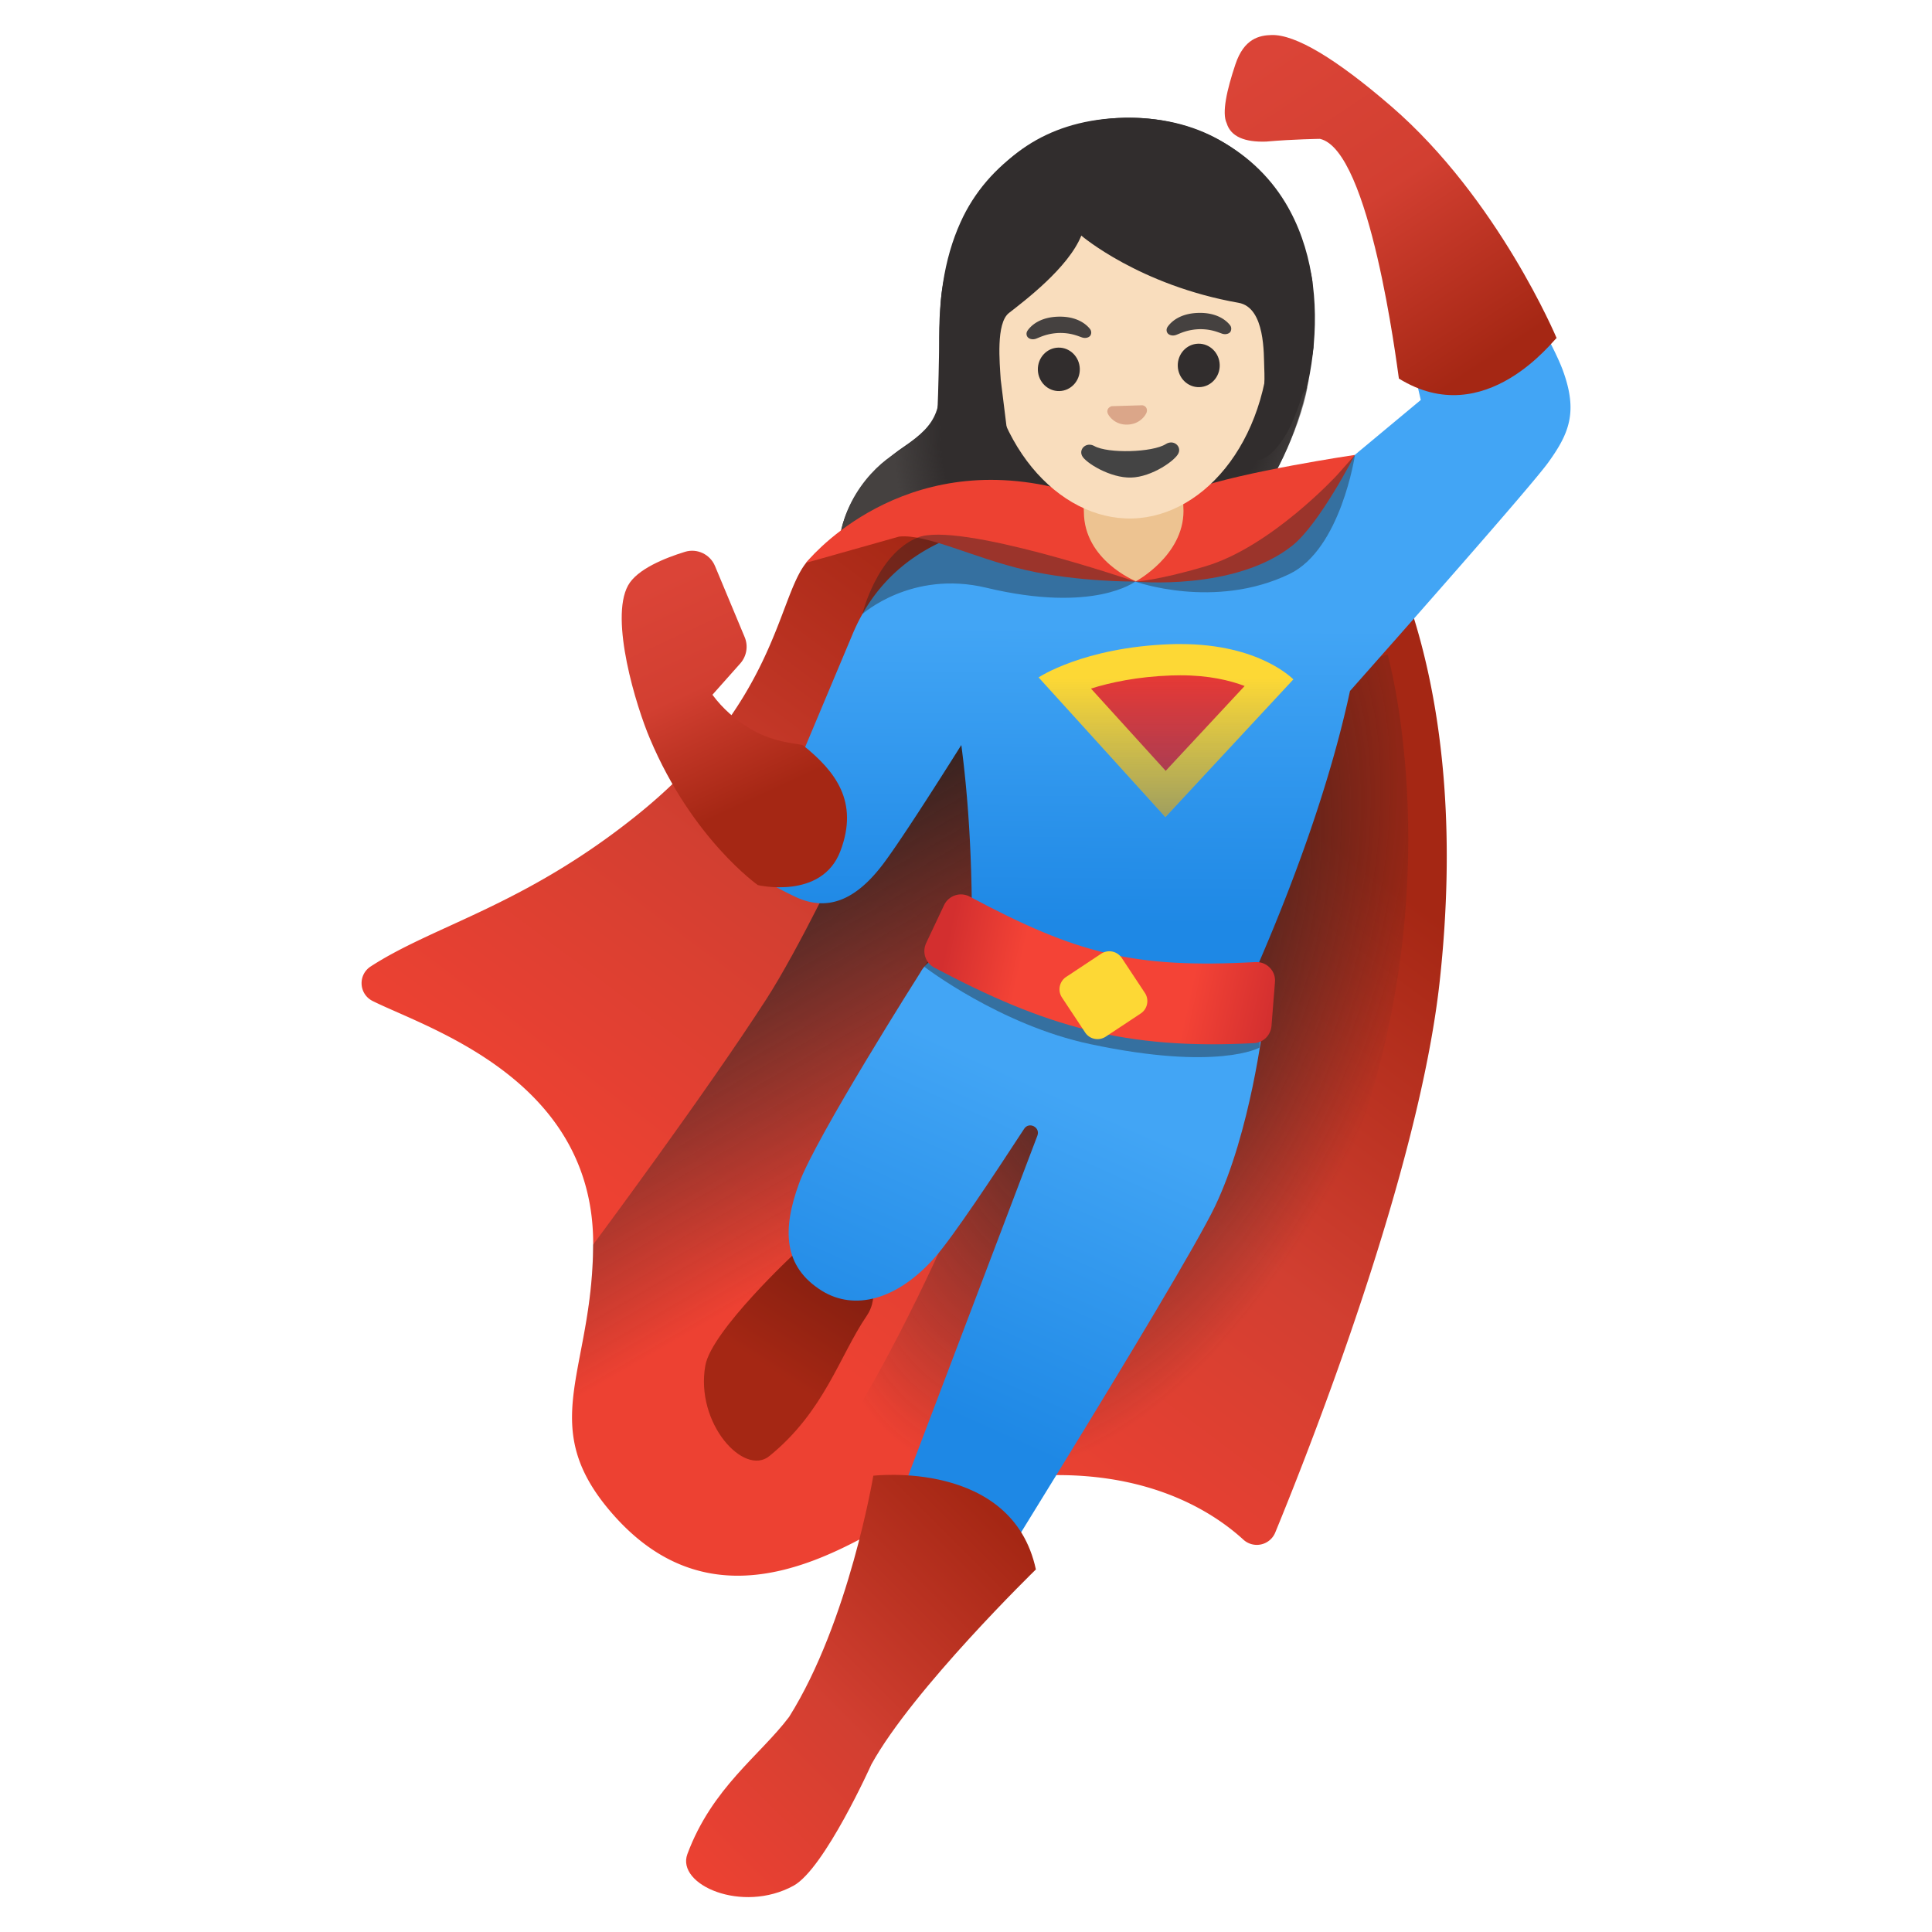 <svg xmlns="http://www.w3.org/2000/svg" xmlns:xlink="http://www.w3.org/1999/xlink" width="128" height="128" viewBox="0 0 128 128"><path fill="#312D2D" d="M85.16 13.43c-2.25-3.73-6.52-5.88-11.13-5.61s-8.6 2.92-10.39 6.9c-1.1 2.42-1.55 5.36-1.38 8.98c.16 3.42-.03 4.3-2.4 5.91c-3.5 2.39-5.02 5.82-3.98 8.94c.99 2.98 4.04 4.88 7.93 5.04c.38.02.76.01 1.16 0c8.24-.38 14.41-3.86 18.35-10.35c.1-.17.18-.29.24-.38c3.42-5.03 5.15-13.55 1.6-19.43"/><radialGradient id="notoWomanSuperheroLightSkinTone0" cx="73.497" cy="106.806" r="16.775" gradientTransform="matrix(-.497 .868 .694 .397 35.959 -79.88)" gradientUnits="userSpaceOnUse"><stop offset=".782" stop-color="#454140" stop-opacity="0"/><stop offset="1" stop-color="#454140"/></radialGradient><path fill="url(#notoWomanSuperheroLightSkinTone0)" d="M86.74 24.95c-.42 3.2-2.33 6.67-3.18 7.9c-.06.09-.13.22-.24.38c-3.94 6.49-10.11 9.98-18.35 10.36c-.39.02-.77.02-1.15.01c-3.89-.16-7.06-2.03-7.93-5.05c-1.18-4.11 1.52-7.24 3.14-8.32c2.49-1.66 3.49-2.47 3.29-5.92c1.42 13.1 23.73 3.91 24.32 1.22c.03-.19.07-.38.1-.58"/><linearGradient id="notoWomanSuperheroLightSkinTone1" x1="79.567" x2="51.086" y1="78.796" y2="40.649" gradientTransform="matrix(1 0 0 -1 0 128)" gradientUnits="userSpaceOnUse"><stop offset="0" stop-color="#A52714"/><stop offset=".529" stop-color="#D23F31"/><stop offset="1" stop-color="#ED4132"/></linearGradient><path fill="url(#notoWomanSuperheroLightSkinTone1)" d="M88.03 32.22c.6-.37 1.38-.22 1.78.36c2.1 3.04 7.69 13.17 5.57 32.47C94 77.58 86.9 95.67 84.49 101.53a1.32 1.32 0 0 1-2.12.47c-2.42-2.21-8.33-5.94-19.09-3.44c-3.41.79-14.05 11.45-22.6 1.85c-5.28-5.93-1.43-9.41-1.38-17.94c.05-10.98-11-14.35-14.61-16.15c-.92-.46-.99-1.73-.13-2.29c4.19-2.72 10.07-4 17.46-9.88C51.4 46.7 51.48 39.72 53.4 37.3c.97-1.22 8.61-4.65 8.61-4.65s5.34 1.42 5.6 1.52l9.53 4.21c.38.14.81.1 1.16-.12z"/><radialGradient id="notoWomanSuperheroLightSkinTone2" cx="74.878" cy="64.465" r="18.579" gradientTransform="matrix(.936 .351 .681 -1.814 -39.132 154.169)" gradientUnits="userSpaceOnUse"><stop offset="0" stop-color="#212121"/><stop offset=".999" stop-color="#212121" stop-opacity="0"/></radialGradient><path fill="url(#notoWomanSuperheroLightSkinTone2)" d="M90.44 73.86c5.41-16.75 1.49-30.51 1.49-30.51s-15.88 5.61-15.92 6.26s-10.32 25.11-10.32 25.11S58.2 94.97 48.7 104.4c6.81-.74 12.32-5.31 14.58-5.83c7.09-1.65 12.06-.59 15.33.96c1.79-2.85 8.03-13.9 11.83-25.67"/><linearGradient id="notoWomanSuperheroLightSkinTone3" x1="44.406" x2="59.1" y1="72.733" y2="47.365" gradientTransform="matrix(1 0 0 -1 0 128)" gradientUnits="userSpaceOnUse"><stop offset="0" stop-color="#212121"/><stop offset=".999" stop-color="#212121" stop-opacity="0"/></linearGradient><path fill="url(#notoWomanSuperheroLightSkinTone3)" d="m67.97 43.79l-5.07-2.3s-8.04 18.35-12.11 24.68c-4.08 6.33-11.5 16.3-11.5 16.3c.01 8.53-3.9 12.02 1.39 17.95c.35.4.72.75 1.08 1.08c3.39-4.07 8.99-12.02 13.19-17.98C66.3 67.41 67.97 43.79 67.97 43.79"/><linearGradient id="notoWomanSuperheroLightSkinTone4" x1="76.007" x2="75.835" y1="86.415" y2="66.737" gradientTransform="matrix(1 0 0 -1 0 128)" gradientUnits="userSpaceOnUse"><stop offset="0" stop-color="#42A5F5"/><stop offset="1" stop-color="#1E88E5"/></linearGradient><path fill="url(#notoWomanSuperheroLightSkinTone4)" d="M103.54 24.53c-1.01-2.75-5.95-10.64-5.95-10.64l-5.74 2.75l2.28 9.86l-10.27 8.55a34.9 34.9 0 0 0-12.95-.52c-2.94-.22-11.3-.12-14.46 7.57L51.87 53l-3.71 1.29c-1.03 2.15 2.35 4.09 4.5 5.11c2.15 1.03 4 .23 5.76-2.04c1.05-1.36 3.49-5.17 5.27-8c.4 3.03.68 6.73.7 11.23l8.33 4.01l10.14.43c3.7-8.37 5.61-14.74 6.58-19.25c3.35-3.78 12.03-13.6 13.15-15.16c1.38-1.92 1.96-3.34.95-6.09"/><path fill="none" d="M103.54 24.53c-1.01-2.75-5.95-10.64-5.95-10.64l-5.74 2.75l2.28 9.86l-10.27 8.55a34.9 34.9 0 0 0-12.95-.52c-2.94-.22-11.3-.12-14.46 7.57L51.87 53l-3.71 1.29c-1.03 2.15 2.35 4.09 4.5 5.11c2.15 1.03 4 .23 5.76-2.04c1.05-1.36 3.49-5.17 5.27-8c.4 3.03.68 6.73.7 11.23l8.33 4.01l10.14.43c3.7-8.37 5.61-14.74 6.58-19.25c3.35-3.78 12.03-13.6 13.15-15.16c1.38-1.92 1.96-3.34.95-6.09" opacity=".29"/><linearGradient id="notoWomanSuperheroLightSkinTone5" x1="50.366" x2="43.808" y1="75.209" y2="89.442" gradientTransform="matrix(1 0 0 -1 0 128)" gradientUnits="userSpaceOnUse"><stop offset="0" stop-color="#A52714"/><stop offset=".529" stop-color="#D23F31"/><stop offset="1" stop-color="#DB4437"/></linearGradient><path fill="url(#notoWomanSuperheroLightSkinTone5)" d="M41.61 38.79c.59-1.08 2.44-1.82 3.77-2.23c.81-.25 1.67.17 1.99.94l1.97 4.72c.24.58.13 1.25-.29 1.73l-1.85 2.08c.68.92 1.53 1.66 2.51 2.25c1.67 1.01 3.34.97 3.51 1.11c2.12 1.71 3.7 3.71 2.46 6.99c-1.23 3.26-5.47 2.26-5.47 2.26s-4.35-3.06-7.15-9.7c-.91-2.13-2.68-7.92-1.45-10.15"/><path fill="none" d="M41.61 38.79c.59-1.08 2.44-1.82 3.77-2.23c.81-.25 1.67.17 1.99.94l1.97 4.72c.24.58.13 1.25-.29 1.73l-1.85 2.08c.68.92 1.53 1.66 2.51 2.25c1.67 1.01 3.34.97 3.51 1.11c2.12 1.71 3.7 3.71 2.46 6.99c-1.23 3.26-5.47 2.26-5.47 2.26s-4.35-3.06-7.15-9.7c-.91-2.13-2.68-7.92-1.45-10.15" opacity=".29"/><linearGradient id="notoWomanSuperheroLightSkinTone6" x1="55.129" x2="50.129" y1="43.807" y2="36.057" gradientTransform="matrix(1 0 0 -1 0 128)" gradientUnits="userSpaceOnUse"><stop offset=".001" stop-color="#851F10"/><stop offset=".841" stop-color="#A52714"/></linearGradient><path fill="url(#notoWomanSuperheroLightSkinTone6)" d="M52.68 83.01s-5.54 5.15-5.95 7.46c-.68 3.83 2.56 7.37 4.24 6c3.65-2.96 4.64-6.63 6.45-9.29c1.8-2.66-2.34-6.6-4.74-4.17"/><linearGradient id="notoWomanSuperheroLightSkinTone7" x1="69.79" x2="60.641" y1="55.762" y2="35.221" gradientTransform="matrix(1 0 0 -1 0 128)" gradientUnits="userSpaceOnUse"><stop offset="0" stop-color="#42A5F5"/><stop offset="1" stop-color="#1E88E5"/></linearGradient><path fill="url(#notoWomanSuperheroLightSkinTone7)" d="m71.4 66.93l-.25.68c-.45-1.66-1.51-3.18-2.95-3.95c0 0-5.78-1.91-7.23.78c0 0-6.93 10.92-8.03 13.96c-1.11 3.04-1.07 5.52 1.53 7.13c2.1 1.29 4.92.67 7.5-2.26c1.16-1.32 3.84-5.35 5.88-8.48c.32-.5 1.09-.11.88.45l-12.12 31.91l5.41 3.44s16.1-25.73 18.47-30.65C82.86 75 83.7 67.79 83.7 67.79z"/><path fill="#212121" d="m61.24 64.05l2-3.26c.28-.63 1-.89 1.58-.56c6.62 3.79 10.14 4.78 17.67 4.34c.69-.04 1.26.58 1.21 1.33l-.26 3.51s-2.76 1.56-11.19-.23c-5.98-1.26-11.01-5.13-11.01-5.13" opacity=".4"/><linearGradient id="notoWomanSuperheroLightSkinTone8" x1="62.701" x2="84.321" y1="65.385" y2="60.66" gradientTransform="matrix(1 0 0 -1 0 128)" gradientUnits="userSpaceOnUse"><stop offset="0" stop-color="#D32F2F"/><stop offset=".23" stop-color="#F44336"/><stop offset=".742" stop-color="#F44336"/><stop offset="1" stop-color="#D32F2F"/></linearGradient><path fill="url(#notoWomanSuperheroLightSkinTone8)" d="M83.08 69.11c-8.48.45-13.79-1.08-21.19-5.01c-.58-.31-.81-1.02-.53-1.62l1.19-2.52c.3-.63 1.07-.89 1.69-.56c7.09 3.78 10.86 4.78 18.94 4.34c.74-.04 1.36.59 1.29 1.33l-.23 2.9c-.05.62-.55 1.11-1.16 1.14"/><path fill="#FDD835" d="m75.57 67.15l-2.31 1.53c-.46.3-1.07.18-1.37-.28l-1.53-2.31a.985.985 0 0 1 .28-1.37l2.31-1.53a.985.985 0 0 1 1.37.28l1.53 2.31c.3.45.18 1.07-.28 1.37"/><path fill="#E53935" d="M70.48 45.19c1.28-.56 3.66-1.34 7.09-1.47c.22-.01.43-.01.63-.01c3.09 0 4.98.84 5.95 1.44l-6.94 7.46z"/><path fill="#FDD835" d="M78.21 44.74c1.89 0 3.28.34 4.25.71l-5.23 5.62l-4.95-5.45c1.27-.4 3.06-.79 5.33-.87c.21 0 .4-.01.6-.01m0-2.07c-.22 0-.44 0-.67.01c-5.77.21-8.73 2.2-8.73 2.2l8.4 9.25l8.48-9.12c-.01.01-2.19-2.34-7.48-2.34"/><linearGradient id="notoWomanSuperheroLightSkinTone9" x1="77.247" x2="77.247" y1="83.092" y2="73.237" gradientTransform="matrix(1 0 0 -1 0 128)" gradientUnits="userSpaceOnUse"><stop offset="0" stop-color="#0D47A1" stop-opacity="0"/><stop offset="1" stop-color="#0D47A1"/></linearGradient><path fill="url(#notoWomanSuperheroLightSkinTone9)" d="M68.81 44.88s2.96-1.99 8.73-2.2s8.15 2.33 8.15 2.33l-8.48 9.12z" opacity=".42"/><linearGradient id="notoWomanSuperheroLightSkinTonea" x1="66.098" x2="43.784" y1="27.458" y2="5.144" gradientTransform="matrix(1 0 0 -1 0 128)" gradientUnits="userSpaceOnUse"><stop offset="0" stop-color="#A52714"/><stop offset=".529" stop-color="#D23F31"/><stop offset="1" stop-color="#ED4132"/></linearGradient><path fill="url(#notoWomanSuperheroLightSkinTonea)" d="M57.86 97.77s-1.61 9.66-5.58 15.98c-1.94 2.57-5.1 4.68-6.74 9.09c-.75 2.03 3.63 3.96 7.04 2.09c2.05-1.13 5.15-8.03 5.15-8.03c2.74-4.98 10.9-12.92 10.9-12.92c-1.57-7.3-10.77-6.21-10.77-6.21"/><path fill="#ED4132" d="M53.4 37.29s5.69-7.18 15.85-5.13c7.55 1.52 5.96 6.37 5.96 6.37s-3.81.03-7.24-.76c-3.47-.8-6.56-2.41-8.4-2.22z"/><path fill="#ED4132" d="M75.21 38.53s.47-4.91 3.79-6.1s10.76-2.29 10.76-2.29s-2.33 4.56-4.13 6c-3.8 3.04-10.42 2.39-10.42 2.39"/><path fill="#212121" d="M57.13 40.69s3.26-2.94 8.22-1.75c7.14 1.71 9.86-.41 9.86-.41s5.25 1.89 10.22-.5c3.41-1.64 4.34-7.89 4.34-7.89l-1.17 1.32s-4.38 4.77-8.74 6.06c-3.19.95-4.64 1.01-4.64 1.01s-11.76-4.03-14.44-2.91c-2.7 1.12-3.65 5.07-3.65 5.07" opacity=".4"/><path fill="#EDC391" d="m75.01 31.25l-3.3.09l.1 2.56c0 3.23 3.45 4.61 3.45 4.61s3.15-1.69 3.15-4.66l-.1-2.69z"/><path fill="#F9DDBD" d="M75.03 34.35c4.91-.13 9.31-5.51 9.1-13.06c-.21-7.51-4.99-11.1-9.76-10.97s-9.35 3.97-9.15 11.48c.21 7.56 4.9 12.68 9.81 12.55"/><g fill="#312D2D"><ellipse cx="70.15" cy="24.47" rx="1.39" ry="1.44" transform="rotate(-1.564 70.157 24.467)"/><ellipse cx="79.42" cy="24.21" rx="1.39" ry="1.44" transform="rotate(-1.564 79.428 24.216)"/></g><path fill="#444" d="M77.24 29.42c-.88.56-3.83.64-4.74.13c-.52-.29-1.04.19-.81.65c.22.45 1.86 1.48 3.25 1.44s2.95-1.15 3.14-1.62c.2-.46-.33-.92-.84-.6"/><path fill="#DBA689" d="M75.76 26.87a.3.3 0 0 0-.09-.02l-2 .06q-.045 0-.09.03c-.18.08-.27.27-.18.47s.5.75 1.3.72c.8-.02 1.18-.59 1.26-.79c.08-.22-.02-.41-.2-.47"/><path fill="#454140" d="M72.21 21.79c-.27-.34-.9-.84-2.09-.81s-1.79.56-2.04.92c-.11.16-.08.34.01.44c.08.1.3.19.55.1s.72-.35 1.52-.38c.8-.02 1.29.22 1.54.3s.47-.02.54-.13a.38.38 0 0 0-.03-.44m9.28-.25c-.27-.34-.9-.84-2.09-.81s-1.79.56-2.04.92c-.11.16-.08.34.01.44c.08.1.3.19.55.1s.72-.35 1.52-.38c.8-.02 1.29.22 1.54.3s.47-.02.54-.13c.06-.11.09-.29-.03-.44"/><path fill="#312D2D" d="M62.1 27.48c.16-3.78.09-6.4.28-8.01c.16-1.37 1.76-11.19 11.65-11.65c11.3-.52 12.92 10.81 12.92 10.81l.07 4.4s-.25 2.15-1.33 4.77c-1.1 2.63-2.86 3.33-2.54 2c.35-1.47.7-3.48.61-5.42c-.04-.85.09-4.01-1.71-4.32c-6.57-1.16-10.41-4.45-10.41-4.45c-.86 2.13-3.76 4.32-4.8 5.13c-.86.68-.61 3.29-.54 4.41l.63 5.08c-1.1-.63-4.21-1.6-4.83-2.75"/><linearGradient id="notoWomanSuperheroLightSkinToneb" x1="98.368" x2="84.559" y1="103.919" y2="124.805" gradientTransform="matrix(1 0 0 -1 0 128)" gradientUnits="userSpaceOnUse"><stop offset="0" stop-color="#A52714"/><stop offset=".529" stop-color="#D23F31"/><stop offset="1" stop-color="#DB4437"/></linearGradient><path fill="url(#notoWomanSuperheroLightSkinToneb)" d="M92.68 25.08c-.14-.93-1.91-15.14-5.23-15.88c0 0-1.76.02-3.56.18c-1.41.05-2.35-.32-2.62-1.22c-.33-.68.01-2.2.58-3.9c.57-1.71 1.59-1.92 2.4-1.94c1.57-.04 4.25 1.55 7.93 4.73c7.08 6.12 10.95 15.35 10.95 15.35c-.14.01-4.7 6.24-10.45 2.68"/><path fill="none" d="M92.68 25.08c-.14-.93-1.91-15.14-5.23-15.88c0 0-1.76.02-3.56.18c-1.41.05-2.35-.32-2.62-1.22c-.33-.68.01-2.2.58-3.9c.57-1.71 1.59-1.92 2.4-1.94c1.57-.04 4.25 1.55 7.93 4.73c7.08 6.12 10.95 15.35 10.95 15.35c-.14.01-4.7 6.24-10.45 2.68" opacity=".29"/></svg>